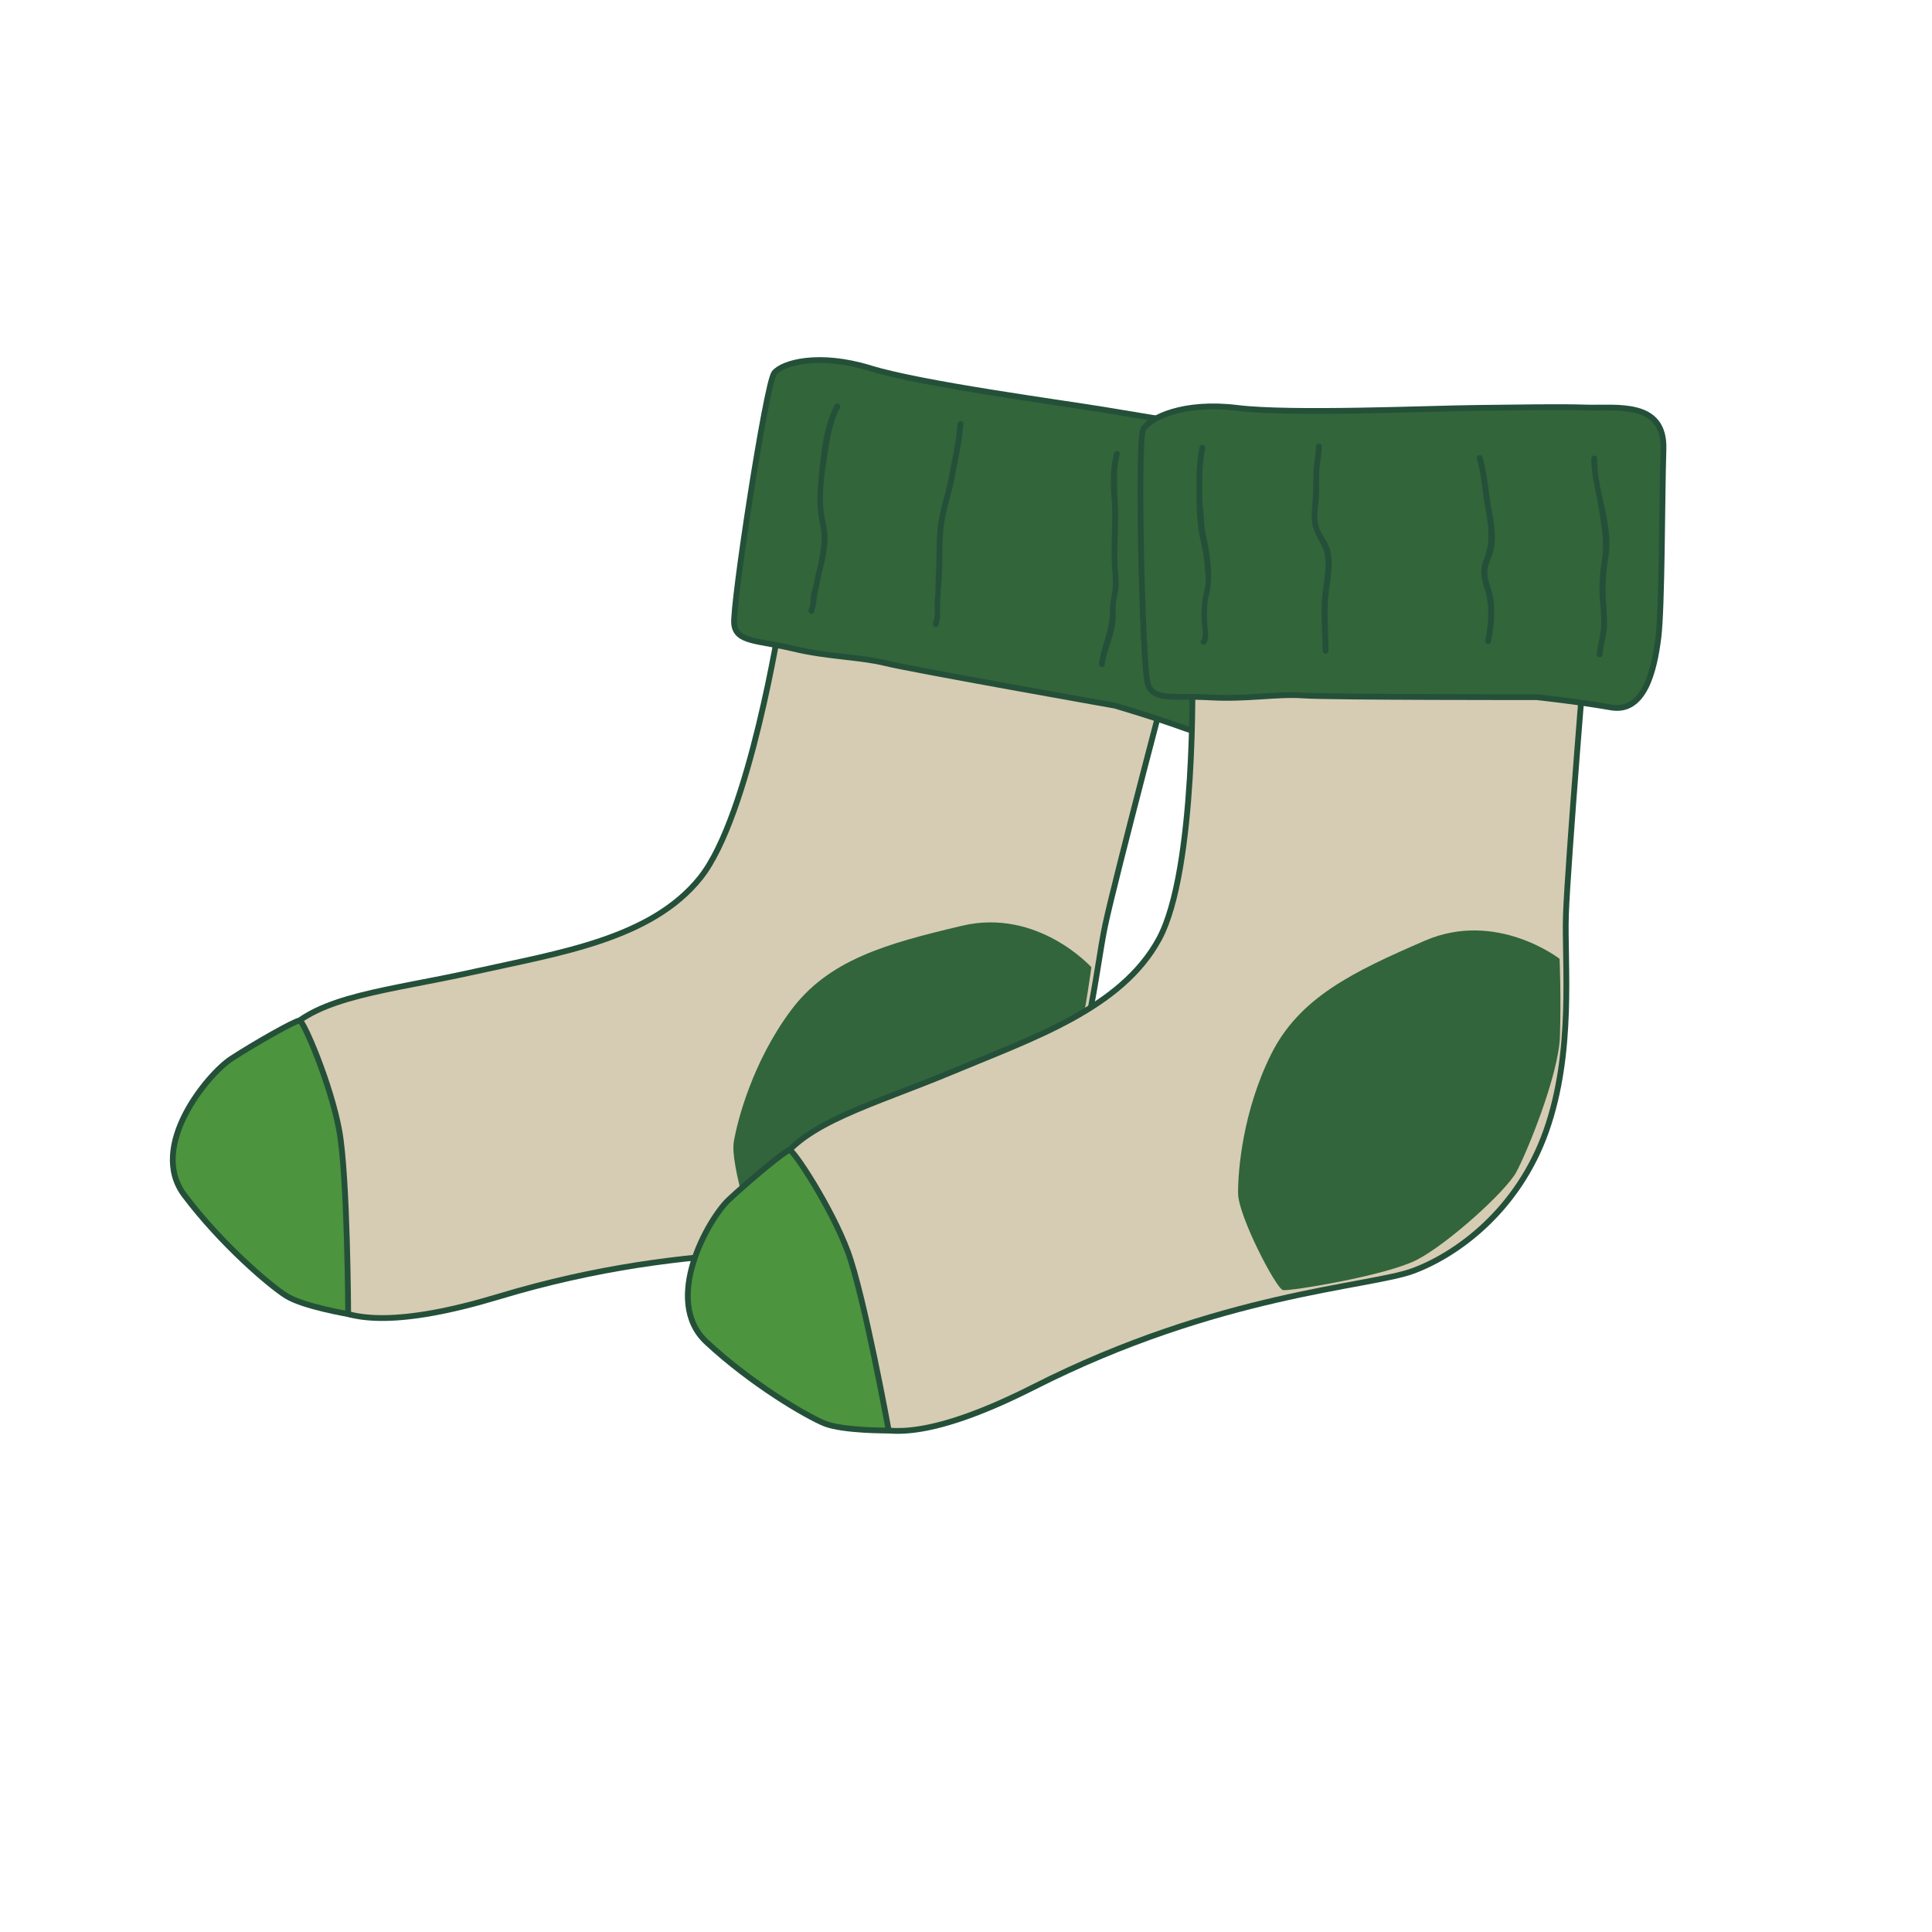 <svg id="Layer_2" data-name="Layer 2" xmlns="http://www.w3.org/2000/svg" viewBox="0 0 1000 1000"><defs><style>.cls-1{fill:#d6ccb3;}.cls-1,.cls-2,.cls-4{stroke:#245039;stroke-miterlimit:10;stroke-width:3px;}.cls-2{fill:#4c943e;}.cls-3{fill:#32653c;}.cls-4{fill:#32653a;}.cls-5{fill:#245039;}</style></defs><title>socks</title><path class="cls-1" d="M403.89,320.29S388,422.22,362.59,454.18,289.5,493.17,245.4,503s-81,12.43-98.09,32.14,13.95,122.77,13.95,122.77S155,702.25,258,671.16s180.17-20.48,203.9-24.79,59-21.23,80.48-59.21,24.43-83.52,29.68-108.34S609,334.13,609,334.13Z"/><path class="cls-2" d="M180.22,680.15s-.3-71.18-4.61-94.91-18.41-56.87-20.53-57S131.73,540.16,119.7,548s-43.31,45.29-24.28,70.59,44.06,46.67,52.76,52.14S180.22,680.15,180.22,680.15Z"/><path class="cls-3" d="M564.89,500.63s-27.72-30.76-67-21.45-69.06,17.54-88.67,44-27.5,56.42-29.42,67.94,10.76,52.07,14.13,53.3,53.52,2,70.7-3.18,51.85-26.89,58.92-35.77,30.36-45.44,34.57-65.3S564.89,500.63,564.89,500.63Z"/><path class="cls-4" d="M577,365.22s-105.49-18.7-118.78-22-29.43-3.12-47.69-7.5S381.07,332.57,380,323s16.52-124.61,20.76-129.94,23-10.69,49.79-2.43,98.92,17.83,122,21.67,41.13,6.63,56,9.79,40.77,3.44,35.51,28.26-15,80.84-19.78,95.92-13.56,37.07-30.41,30.91S577,365.22,577,365.22Z"/><path class="cls-1" d="M617.13,346.94S619.37,450.08,599.92,486s-65.12,51.2-106.81,68.63-77.52,26.42-90.94,48.83,35.26,118.43,35.26,118.43,1.59,44.72,97.6-3.95,173.79-51.73,196.4-60.13,54.32-31.24,68.86-72.4,9.4-86.51,10.23-111.87,10.92-148.91,10.92-148.91Z"/><path class="cls-2" d="M460,740.44s-12.77-70-21.18-92.63-28.09-52.77-30.2-52.55-20.9,15.86-31.37,25.67-34.7,52.18-11.53,73.75,51.56,38.23,61.08,42.09S460,740.44,460,740.44Z"/><path class="cls-3" d="M807.24,496.28s-32.68-25.43-69.76-9.37-64.92,29.37-79.59,58.85-17.18,60.36-17.06,72,19.73,49.37,23.26,50,53-7.42,69-15.53,46.34-35.56,51.74-45.54,21.93-50.06,22.59-70.35S807.24,496.28,807.24,496.28Z"/><path class="cls-4" d="M795.39,360.85s-107.13.08-120.81-.88-29.51,2.09-48.26,1-29.51,2.09-32.26-7.14-5.57-125.58-2.33-131.57,20.78-14.56,48.59-11.12,100.51.22,123.88,0,41.65-.68,56.87-.19S861.8,207.14,861,232.5s-.64,82.22-2.67,97.9-6.84,38.87-24.51,35.75S795.39,360.85,795.39,360.85Z"/><path class="cls-5" d="M620.94,231.29c-1.48,7-1.62,13.64-1.62,20.8,0,8.33,0,17.37,1.65,25.56.9,4.48,2.09,8.8,2.38,13.4s1.29,9.14.23,13.58A61.61,61.61,0,0,0,621.83,319c0,3.15,1.73,9.92-.11,12.44-1.14,1.56,1.47,3.06,2.59,1.52,1.67-2.3.84-6,.68-8.66-.33-5.31-.59-11,.72-16.2,2.06-8.15,1-16.48-.27-24.76-.7-4.38-2-8.43-2.17-12.93s-.91-8.86-.95-13.33c-.06-8.47-.24-16.65,1.52-24.95.39-1.88-2.5-2.68-2.9-.79Z"/><path class="cls-5" d="M681.17,231.06c-.13,4.3-1.17,8.55-1.31,12.89-.16,4.68-.07,9.31-.37,14-.25,3.8-.76,7.79-.47,11.59.36,4.66,2.86,8.68,5,12.73,3.68,6.92,1.49,16.92.58,24.44-1.22,10,0,20.1,0,30.16a1.5,1.5,0,0,0,3,0c0-10.09-1-20,.12-30,.77-7.2,3-17.15.08-24.06-1.61-3.87-4.52-7.07-5.52-11.27s0-9.27.31-13.44c.28-4.42.14-8.77.25-13.2.11-4.65,1.18-9.17,1.31-13.8.05-1.93-2.95-1.93-3,0Z"/><path class="cls-5" d="M764.42,237.42c2.43,8.13,2.81,17,4.35,25.33a82.83,82.83,0,0,1,1.56,11.52c.24,5.67-.21,10.17-2.37,15.46s-1.1,10.23.54,15.33c2.7,8.42,2,17.82.31,26.38-.38,1.88,2.51,2.69,2.9.79,1.56-7.74,2.34-16,.91-23.88-.7-3.9-2.65-7.47-2.78-11.45s1.62-7,2.8-10.73c2.18-6.83.67-15.48-.6-22.43-1.63-8.92-2.13-18.42-4.73-27.12-.55-1.84-3.45-1.06-2.89.8Z"/><path class="cls-5" d="M823.7,237.34c-.09,8.68,2.48,17.21,3.8,25.75,1.48,9.58,3.21,17.79,1.58,27.56a80.07,80.07,0,0,0-.91,20.85,102,102,0,0,1,.63,11.84c-.14,5.26-2,10.14-2.27,15.4-.09,1.93,2.91,1.93,3,0,.23-5,2-9.57,2.23-14.56a105.36,105.36,0,0,0-.44-11.51,101.85,101.85,0,0,1,1.13-24c2.83-17.46-5.93-34.08-5.75-51.36a1.5,1.5,0,0,0-3,0Z"/><path class="cls-5" d="M432.1,209.58c-3.3,6.15-5.44,14.31-6.39,21.15a245.6,245.6,0,0,0-2.61,26.94A60.12,60.12,0,0,0,424.61,272c1.08,5.12.54,10.28-.24,15.42-.72,4.7-2.17,9.33-3,14-.4,2.15-1.17,4.23-1.52,6.38-.39,2.52-.21,5.2-1.22,7.6-.75,1.76,1.84,3.29,2.59,1.51,1.4-3.3,1.24-6.95,2-10.43,1.07-4.91,2.05-9.86,3.33-14.73a73.89,73.89,0,0,0,1.71-11.38c.5-5-1.11-9.61-1.77-14.53-1.3-9.65.13-19.9,1.59-29.41,1.29-8.4,2.54-17.67,6.64-25.32.91-1.7-1.68-3.22-2.59-1.51Z"/><path class="cls-5" d="M495.62,219.44c-.73,9.67-2.91,19.28-4.76,28.78-1.76,9-5,17.42-5.69,26.63-.6,7.81-.32,15.71-.75,23.51-.22,3.89-.11,7.88-.52,11.75s.61,8.59-.94,12.18c-.76,1.75,1.82,3.28,2.59,1.51,1.36-3.14,1-6.67,1.05-10,.08-4.34.34-8.85.72-13.18.74-8.35.2-16.78.81-25.15.7-9.44,4-18.06,5.78-27.31,1.84-9.51,4-19,4.71-28.71.15-1.92-2.85-1.92-3,0Z"/><path class="cls-5" d="M576.68,234.43c-2.06,7.73-1.89,16.14-1.29,24.05.77,10-.18,19.91,0,29.87.08,4.83.75,9.77.62,14.59-.11,4.52-1.58,8.72-1.54,13.35.1,9.38-4.24,17.89-5.62,27.08-.29,1.89,2.6,2.7,2.89.79,1.21-8.05,5.29-15.81,5.72-23.93.11-2.1-.07-4.2,0-6.3.07-2.92.85-5.59,1.31-8.44.7-4.32-.24-8.88-.37-13.23-.29-9.64.53-19.21.26-28.87-.25-9.41-1.53-18.89.94-28.17a1.5,1.5,0,0,0-2.89-.79Z"/></svg>